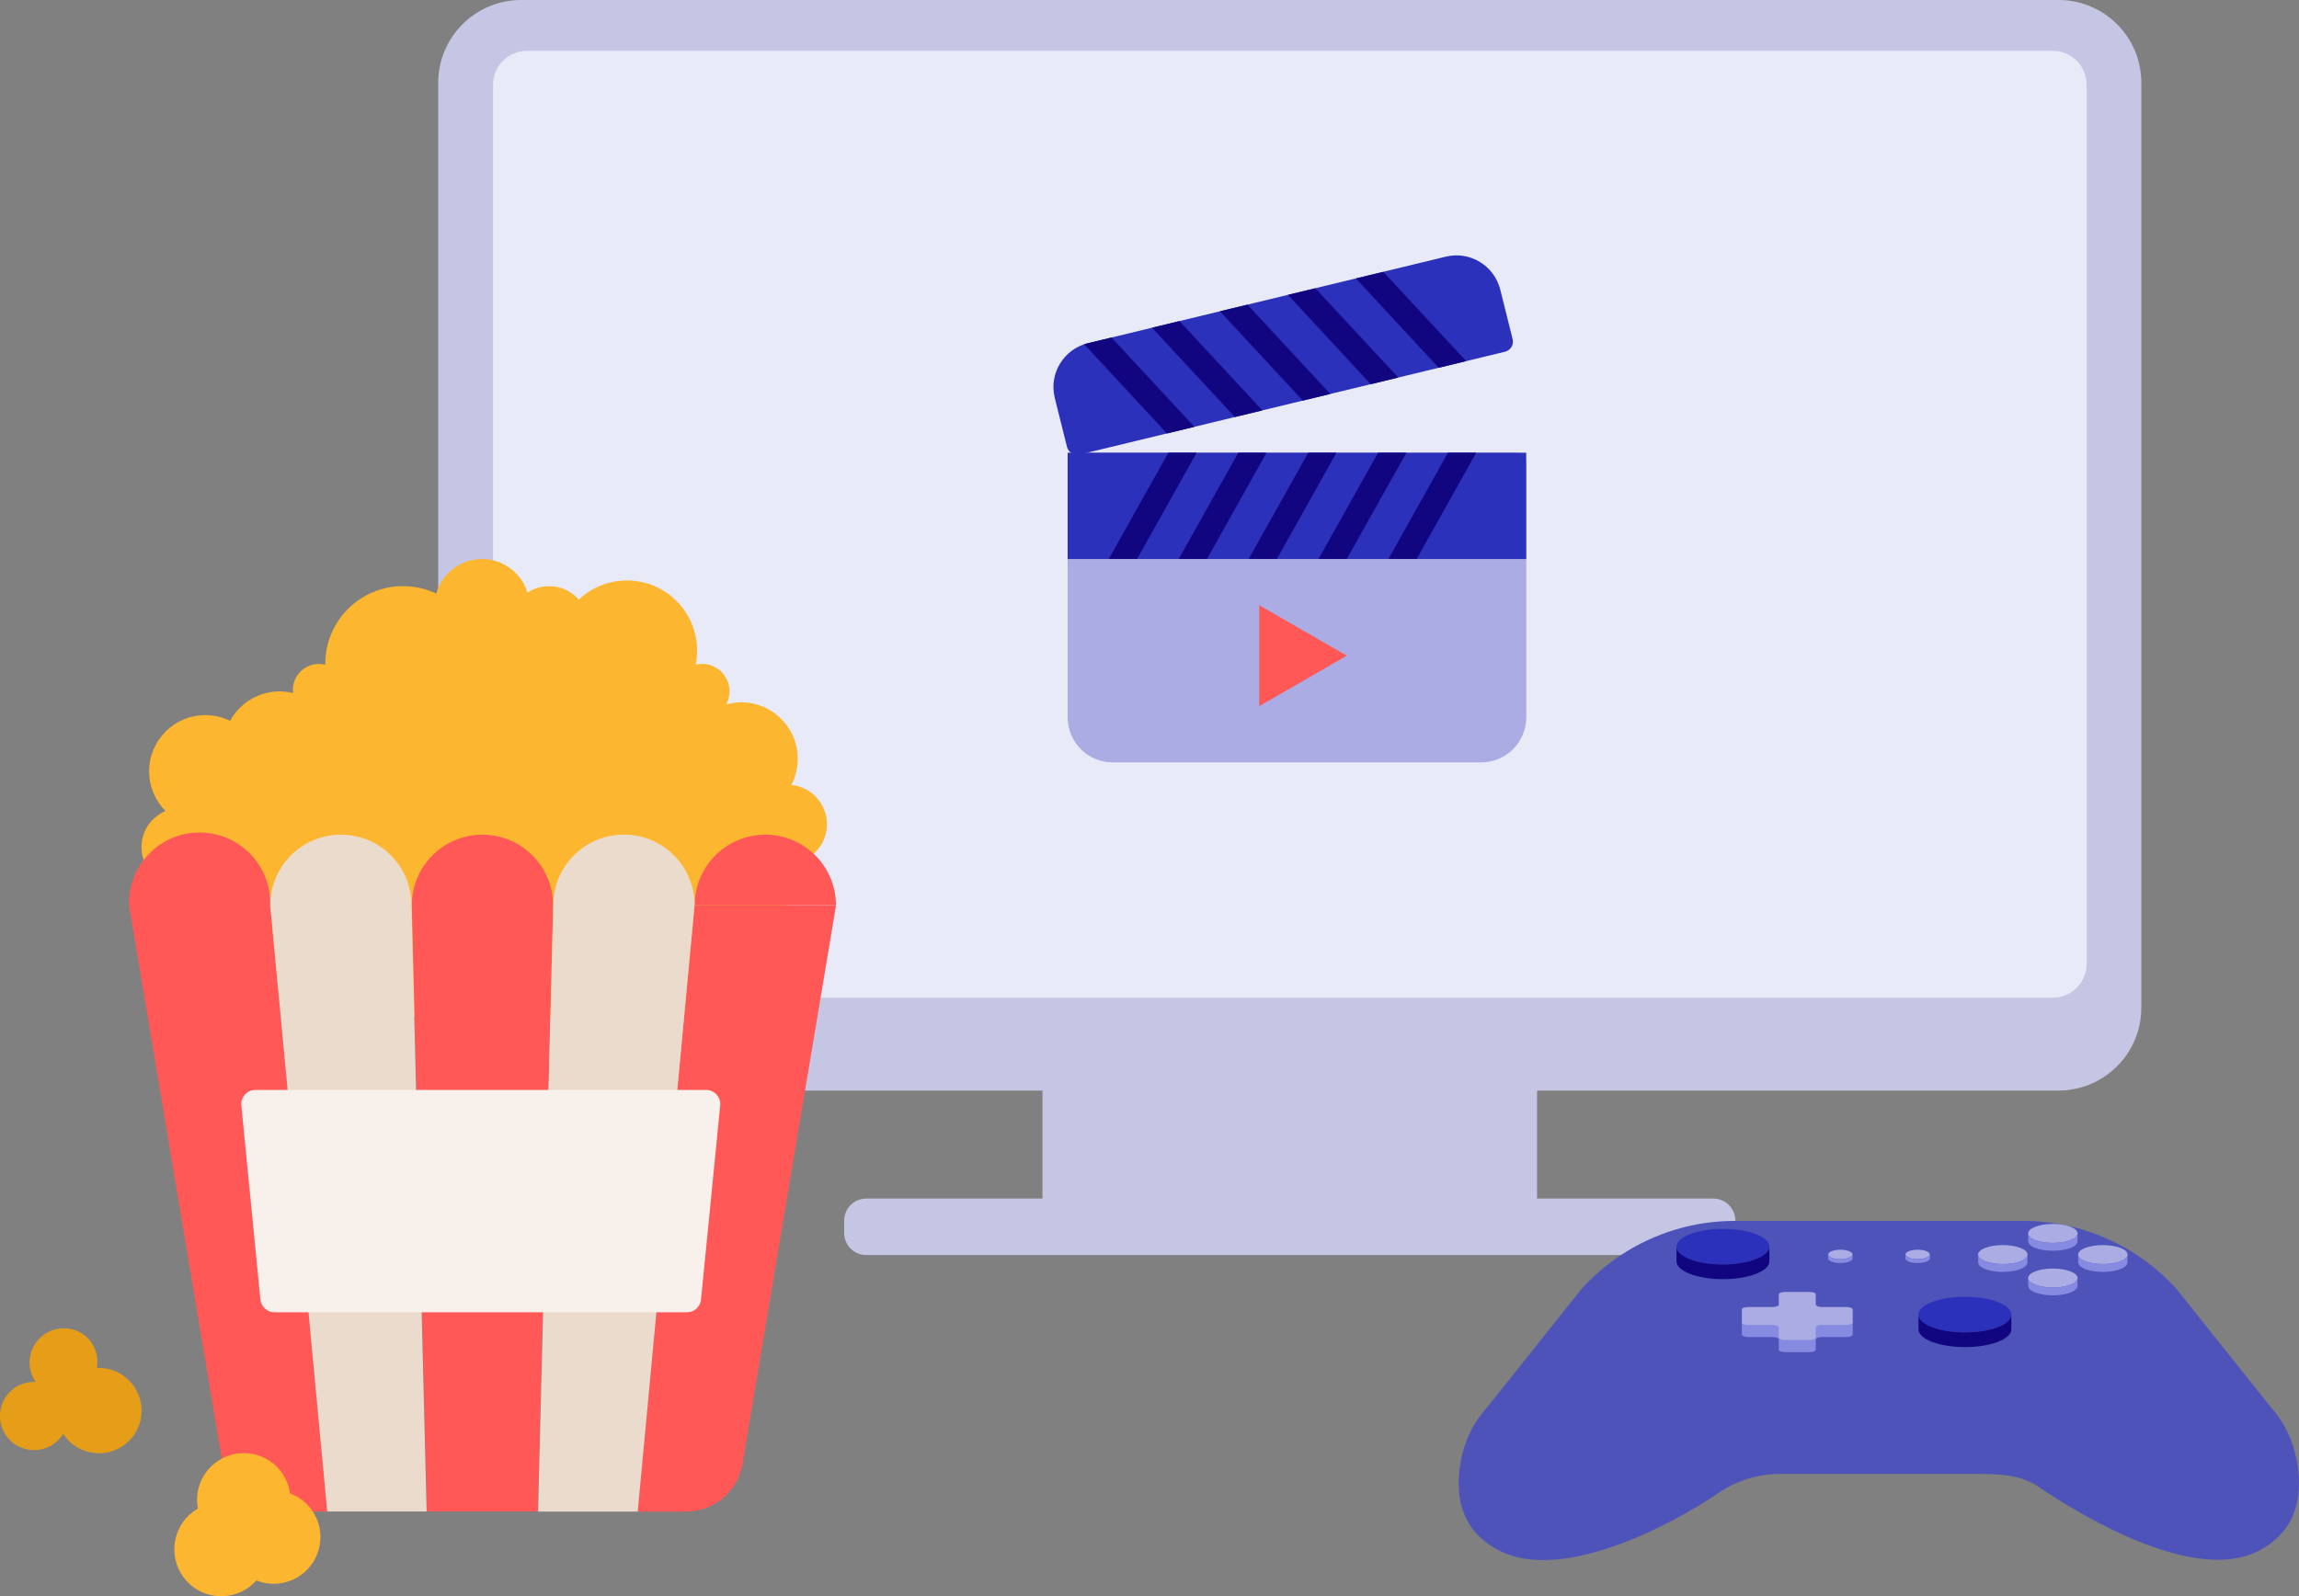<?xml version="1.0" encoding="utf-8"?>
<!-- Generator: Adobe Illustrator 24.1.0, SVG Export Plug-In . SVG Version: 6.00 Build 0)  -->
<svg version="1.1" id="Layer_1" xmlns="http://www.w3.org/2000/svg" xmlns:xlink="http://www.w3.org/1999/xlink" x="0px" y="0px"
	 viewBox="0 0 2879.7 2000" style="enable-background:new 0 0 2879.7 2000;" xml:space="preserve">
<rect x="0" y="0" width="2879.7" height="2000" fill="#808080" stroke="none"/>
<style type="text/css">
	.st0{fill:#C5C6E3;}
	.st1{fill:#E8EAF7;}
	.st2{fill:#AAACE3;}
	.st3{fill:#2B31BA;}
	.st4{fill-rule:evenodd;clip-rule:evenodd;fill:#FF5856;}
	.st5{fill:#110580;}
	.st6{fill:#E69E19;}
	.st7{fill:#FDB62F;}
	.st8{fill:#FF5856;}
	.st9{fill:#EBDBCD;}
	.st10{fill:#F8F1EB;}
	.st11{fill:#4E53BA;}
	.st12{fill:#868AE0;}
</style>
<g id="Layer_2_1_">
	<g id="illustrations">
		<path class="st0" d="M2578.8,0H652.4C595.3,0.2,549,46.5,548.9,103.6v1159.2c0.1,57.1,46.4,103.4,103.5,103.6h653.4v135.3h-220.7
			c-15.3,0-27.7,12.4-27.7,27.7v15.4c0,15.3,12.4,27.7,27.7,27.7H2146c15.3,0,27.7-12.4,27.7-27.7v-15.4c0-15.3-12.4-27.7-27.7-27.7
			h-220.7v-135.3h653.4c57.1-0.2,103.4-46.5,103.5-103.6V103.6C2682.2,46.5,2635.9,0.2,2578.8,0z"/>
		<path class="st1" d="M660,63.7h1911.3c23.4,0,42.4,19,42.4,42.4v1101.5c0,23.4-19,42.4-42.4,42.4H660c-23.4,0-42.4-19-42.4-42.4
			V106.1C617.6,82.7,636.6,63.7,660,63.7z"/>
		<path class="st2" d="M1337.3,898.7c0,31.2,25.3,56.5,56.5,56.5l0,0h461.5c31.2,0,56.5-25.3,56.5-56.5v0V580.3
			c0-7.2-5.9-13.1-13.1-13.1h-548.3c-7.2,0-13.1,5.9-13.1,13.1L1337.3,898.7z"/>
		<path class="st3" d="M1811.3,321.5L1362.8,430c-30.3,7.3-49,37.8-41.7,68.1c0,0,0,0,0,0.1l15.4,61.7c1.7,7,8.8,11.3,15.8,9.6
			l532.8-128.8c6.9-1.7,11.2-8.5,9.7-15.4l-15.4-61.7c-7.2-30.4-37.6-49.3-68-42.1C1811.4,321.5,1811.3,321.5,1811.3,321.5z"/>
		<rect x="1337.3" y="567.2" class="st3" width="574.4" height="133.2"/>
		<path class="st4" d="M1687,821.5l-54.9-31.6l-54.8-31.6v126.5l54.8-31.6L1687,821.5z"/>
		<polygon class="st5" points="1739.2,700.3 1774.5,700.3 1849.1,567.2 1813.7,567.2 		"/>
		<polygon class="st5" points="1651.6,700.3 1687,700.3 1761.6,567.2 1726.2,567.2 		"/>
		<polygon class="st5" points="1564.1,700.3 1599.4,700.3 1674,567.2 1638.7,567.2 		"/>
		<polygon class="st5" points="1476.5,700.3 1511.9,700.3 1586.4,567.2 1551.1,567.2 		"/>
		<polygon class="st5" points="1388.9,700.3 1424.3,700.3 1498.9,567.2 1463.5,567.2 		"/>
		<polygon class="st5" points="1698.4,348.9 1732.7,340.6 1836.5,452.4 1802.2,460.8 		"/>
		<polygon class="st5" points="1613.3,369.4 1647.6,361.2 1751.4,473 1717,481.4 		"/>
		<polygon class="st5" points="1528.1,390 1562.5,381.7 1666.3,493.6 1631.9,501.9 		"/>
		<polygon class="st5" points="1443,410.6 1477.4,402.3 1581.2,514.2 1546.8,522.5 		"/>
		<polygon class="st5" points="1357.9,431.1 1392.3,422.9 1496.1,534.8 1461.7,543.1 		"/>
		<path class="st6" d="M168.7,1738.4c-10.3-16-28.3-25.3-47.3-24.4c2.4-13.6-1.9-27.6-11.5-37.5c-16.9-16.6-44-16.3-60.6,0.6
			c-14.4,14.7-16.3,37.4-4.6,54.3c-23.6-1.1-43.6,17.1-44.7,40.7s17.1,43.6,40.7,44.7c15.5,0.7,30.2-7,38.4-20.3
			c16.1,24.7,49.1,31.8,73.9,15.7S184.8,1763.2,168.7,1738.4L168.7,1738.4z"/>
		<circle class="st7" cx="420.5" cy="1088.5" r="168"/>
		<circle class="st7" cx="603.8" cy="760" r="59.6"/>
		<circle class="st7" cx="687.8" cy="783.9" r="49.5"/>
		<circle class="st7" cx="399.3" cy="864.3" r="32.4"/>
		<circle class="st7" cx="986.3" cy="1032.7" r="49.5"/>
		<ellipse class="st7" cx="609.3" cy="1032.7" rx="268.3" ry="255.8"/>
		<circle class="st7" cx="772" cy="1071" r="221.8"/>
		<circle class="st7" cx="504.8" cy="831.8" r="97.4"/>
		<circle class="st7" cx="785.3" cy="815.2" r="87.9"/>
		<circle class="st7" cx="257.2" cy="966.4" r="70.4"/>
		<circle class="st7" cx="879.4" cy="866.2" r="34.4"/>
		<circle class="st7" cx="350.1" cy="936.7" r="70.4"/>
		
			<ellipse transform="matrix(0.16 -0.987 0.987 0.16 -158.649 1715.239)" class="st7" cx="928.7" cy="950.9" rx="70.8" ry="70.8"/>
		<circle class="st7" cx="226" cy="1061.3" r="48.8"/>
		<path class="st8" d="M338.5,1134.2L338.5,1134.2c1.4-48.9-37-89.6-85.8-91.1s-89.6,37-91.1,85.8c-0.1,1.7-0.1,3.5,0,5.2l0,0
			l117.3,700.3c5.8,34.4,35.5,59.5,70.4,59.5h61L338.5,1134.2z"/>
		<path class="st8" d="M958.7,1045.8c-48.8,0-88.5,39.5-88.5,88.3l0,0h176.9C1047.1,1085.4,1007.5,1045.8,958.7,1045.8z"/>
		<path class="st8" d="M870,1134.2l-71.4,759.7h61c34.8,0,64.6-25.1,70.4-59.5l117.3-700.3H870z"/>
		<path class="st8" d="M604.3,1045.8c-48.8,0-88.4,39.5-88.5,88.3l0,0l19,759.7h138.9l19.1-759.7
			C692.7,1085.4,653.1,1045.8,604.3,1045.8z"/>
		<path class="st9" d="M427,1045.8c-48.8,0-88.4,39.5-88.5,88.3l71.4,759.7h124.5l-19-759.7C515.5,1085.3,475.9,1045.8,427,1045.8
			C427,1045.8,427,1045.8,427,1045.8z"/>
		<path class="st9" d="M870,1134.2c0-48.9-39.6-88.5-88.5-88.5c-48.9,0-88.5,39.6-88.5,88.5l0,0l-19,759.7h124.8L870,1134.2
			L870,1134.2z"/>
		<path class="st10" d="M319.9,1365.6h564.5c9.8,0,17.8,7.9,17.8,17.7c0,0.6,0,1.2-0.1,1.8l-24,243.1c-0.9,9.1-8.5,16-17.6,16H343.9
			c-9.1,0-16.7-6.9-17.7-16l-23.9-243.1c-1-9.8,6.1-18.5,15.9-19.4C318.8,1365.7,319.4,1365.6,319.9,1365.6z"/>
		<path class="st7" d="M351.3,1842.8c-20.1-25.3-56.9-29.6-82.3-9.5c-17.1,13.6-25.2,35.5-21.1,56.9c-2.2,1.2-4.2,2.5-6.2,4
			c-25.9,19.6-31,56.4-11.5,82.4s56.4,31,82.4,11.5c3.1-2.4,6-5,8.6-7.9c30,12,64.1-2.7,76-32.7c12-30-2.7-64.1-32.7-76l0,0
			l-1.2-0.5C361.8,1860.7,357.7,1851,351.3,1842.8z"/>
		<path class="st11" d="M2874.4,1819.2c-5.4-21-15.8-40.4-30.4-56.6l-117.2-147c-49.2-54.7-119.3-86-192.9-85.9h-361
			c-73.4,0-143.4,31.2-192.4,85.9l-117.2,147c-14.7,16.1-25.3,35.5-30.9,56.6c-9.7,38.6-12,95.8,47.9,124.7
			c76.7,37,208.3-29.7,273.5-74.1c22.6-15.2,49.2-23.3,76.5-23.1h246.4c27.3,0,54,0.8,76.5,16c65.4,44.4,196.7,118.5,273.4,81.6
			C2886.4,1915.1,2884.2,1857.5,2874.4,1819.2z"/>
		<ellipse class="st2" cx="2508.7" cy="1571.9" rx="31" ry="11.9"/>
		<path class="st12" d="M2508.7,1583.8c-17.1,0-30.9-5.2-30.9-11.8v9.7c0,6.6,13.9,11.9,30.9,11.9s30.9-5.3,30.9-11.9l0,0v-9.8
			C2539.7,1578.5,2525.9,1583.8,2508.7,1583.8z"/>
		<ellipse class="st2" cx="2634" cy="1571.9" rx="31" ry="11.9"/>
		<path class="st12" d="M2634,1583.8c-17.1,0-30.9-5.2-30.9-11.8v9.7c0,6.6,13.8,11.9,30.9,11.9c17.1,0,30.9-5.3,30.9-11.9l0,0v-9.8
			C2665,1578.5,2651.1,1583.8,2634,1583.8z"/>
		<ellipse class="st2" cx="2571.4" cy="1545.4" rx="31" ry="11.9"/>
		<path class="st12" d="M2571.4,1557.3c-17.1,0-30.9-5.3-30.9-11.9v9.9c0,6.6,13.9,11.8,30.9,11.8c17,0,30.9-5.2,30.9-11.8l0,0v-9.9
			C2602.3,1552,2588.4,1557.3,2571.4,1557.3z"/>
		<ellipse class="st2" cx="2571.4" cy="1601.3" rx="31" ry="11.9"/>
		<path class="st12" d="M2571.4,1613.2c-17.1,0-30.9-5.3-30.9-11.9v9.8c0,6.6,13.9,11.9,30.9,11.9c17,0,30.9-5.3,30.9-11.9l0,0v-9.8
			C2602.3,1607.8,2588.4,1613.2,2571.4,1613.2z"/>
		<ellipse class="st3" cx="2158.2" cy="1562" rx="58.2" ry="22.3"/>
		<path class="st5" d="M2158.2,1584.3c-32.1,0-58.2-10-58.2-22.3v18.4c0,12.3,26.1,22.3,58.2,22.3c32.1,0,58.1-10,58.1-22.3l0,0
			V1562C2216.3,1574,2190.3,1584.3,2158.2,1584.3z"/>
		<ellipse class="st3" cx="2461.2" cy="1647.1" rx="58.2" ry="22.3"/>
		<path class="st5" d="M2461.3,1669.4c-32.2,0-58.2-10-58.2-22.3v18.4c0,12.3,26,22.3,58.2,22.3s58.1-10,58.1-22.3l0,0v-18.4
			C2519.3,1659.4,2493.3,1669.4,2461.3,1669.4z"/>
		<ellipse class="st2" cx="2305.2" cy="1571.7" rx="15.2" ry="5.9"/>
		<path class="st12" d="M2305.2,1577.6c-8.4,0-15.4-2.6-15.4-5.9v4.9c0,3.2,6.8,5.9,15.4,5.9s15.4-2.6,15.4-5.9l0,0v-4.9
			C2320.4,1575,2313.6,1577.6,2305.2,1577.6z"/>
		<ellipse class="st2" cx="2402" cy="1571.7" rx="15.2" ry="5.9"/>
		<path class="st12" d="M2402,1577.6c-8.4,0-15.4-2.6-15.4-5.9v4.9c0,3.2,6.8,5.9,15.4,5.9c8.6,0,15.4-2.6,15.4-5.9l0,0v-4.9
			C2417.2,1575,2410.4,1577.6,2402,1577.6z"/>
		<path class="st12" d="M2313,1652.7h-30.9c-4.1,0-7.7-1.3-7.7-3v-12.8c0-1.7-3.3-3.1-7.7-3.1h-30.9c-4.1,0-7.7,1.4-7.7,3.1v12.8
			c0,1.7-3.3,3-7.7,3h-30.9c-4.1,0-7.7,1.4-7.7,3.1v16.3c0,1.7,3.3,3.1,7.7,3.1h30.9c4.1,0,7.7,1.3,7.7,3v12.8
			c0,1.7,3.3,3.1,7.7,3.1h30.9c4.1,0,7.7-1.4,7.7-3.1v-12.8c0-1.7,3.3-3,7.7-3h30.9c4.1,0,7.7-1.4,7.7-3.1v-16.3
			C2320.4,1654,2317.1,1652.7,2313,1652.7z"/>
		<path class="st2" d="M2313,1637.6h-30.9c-4.1,0-7.7-1.4-7.7-3.1v-12.8c0-1.7-3.3-3-7.7-3h-30.9c-4.1,0-7.7,1.3-7.7,3v12.8
			c0,1.7-3.3,3.1-7.7,3.1h-30.9c-4.1,0-7.7,1.3-7.7,3v16.3c0,1.7,3.3,3.1,7.7,3.1h30.9c4.1,0,7.7,1.4,7.7,3.1v12.8
			c0,1.6,3.3,3,7.7,3h30.9c4.1,0,7.7-1.4,7.7-3v-12.8c0-1.7,3.3-3.1,7.7-3.1h30.9c4.1,0,7.7-1.4,7.7-3.1v-16.3
			C2320.4,1638.9,2317.1,1637.6,2313,1637.6z"/>
	</g>
</g>
</svg>
